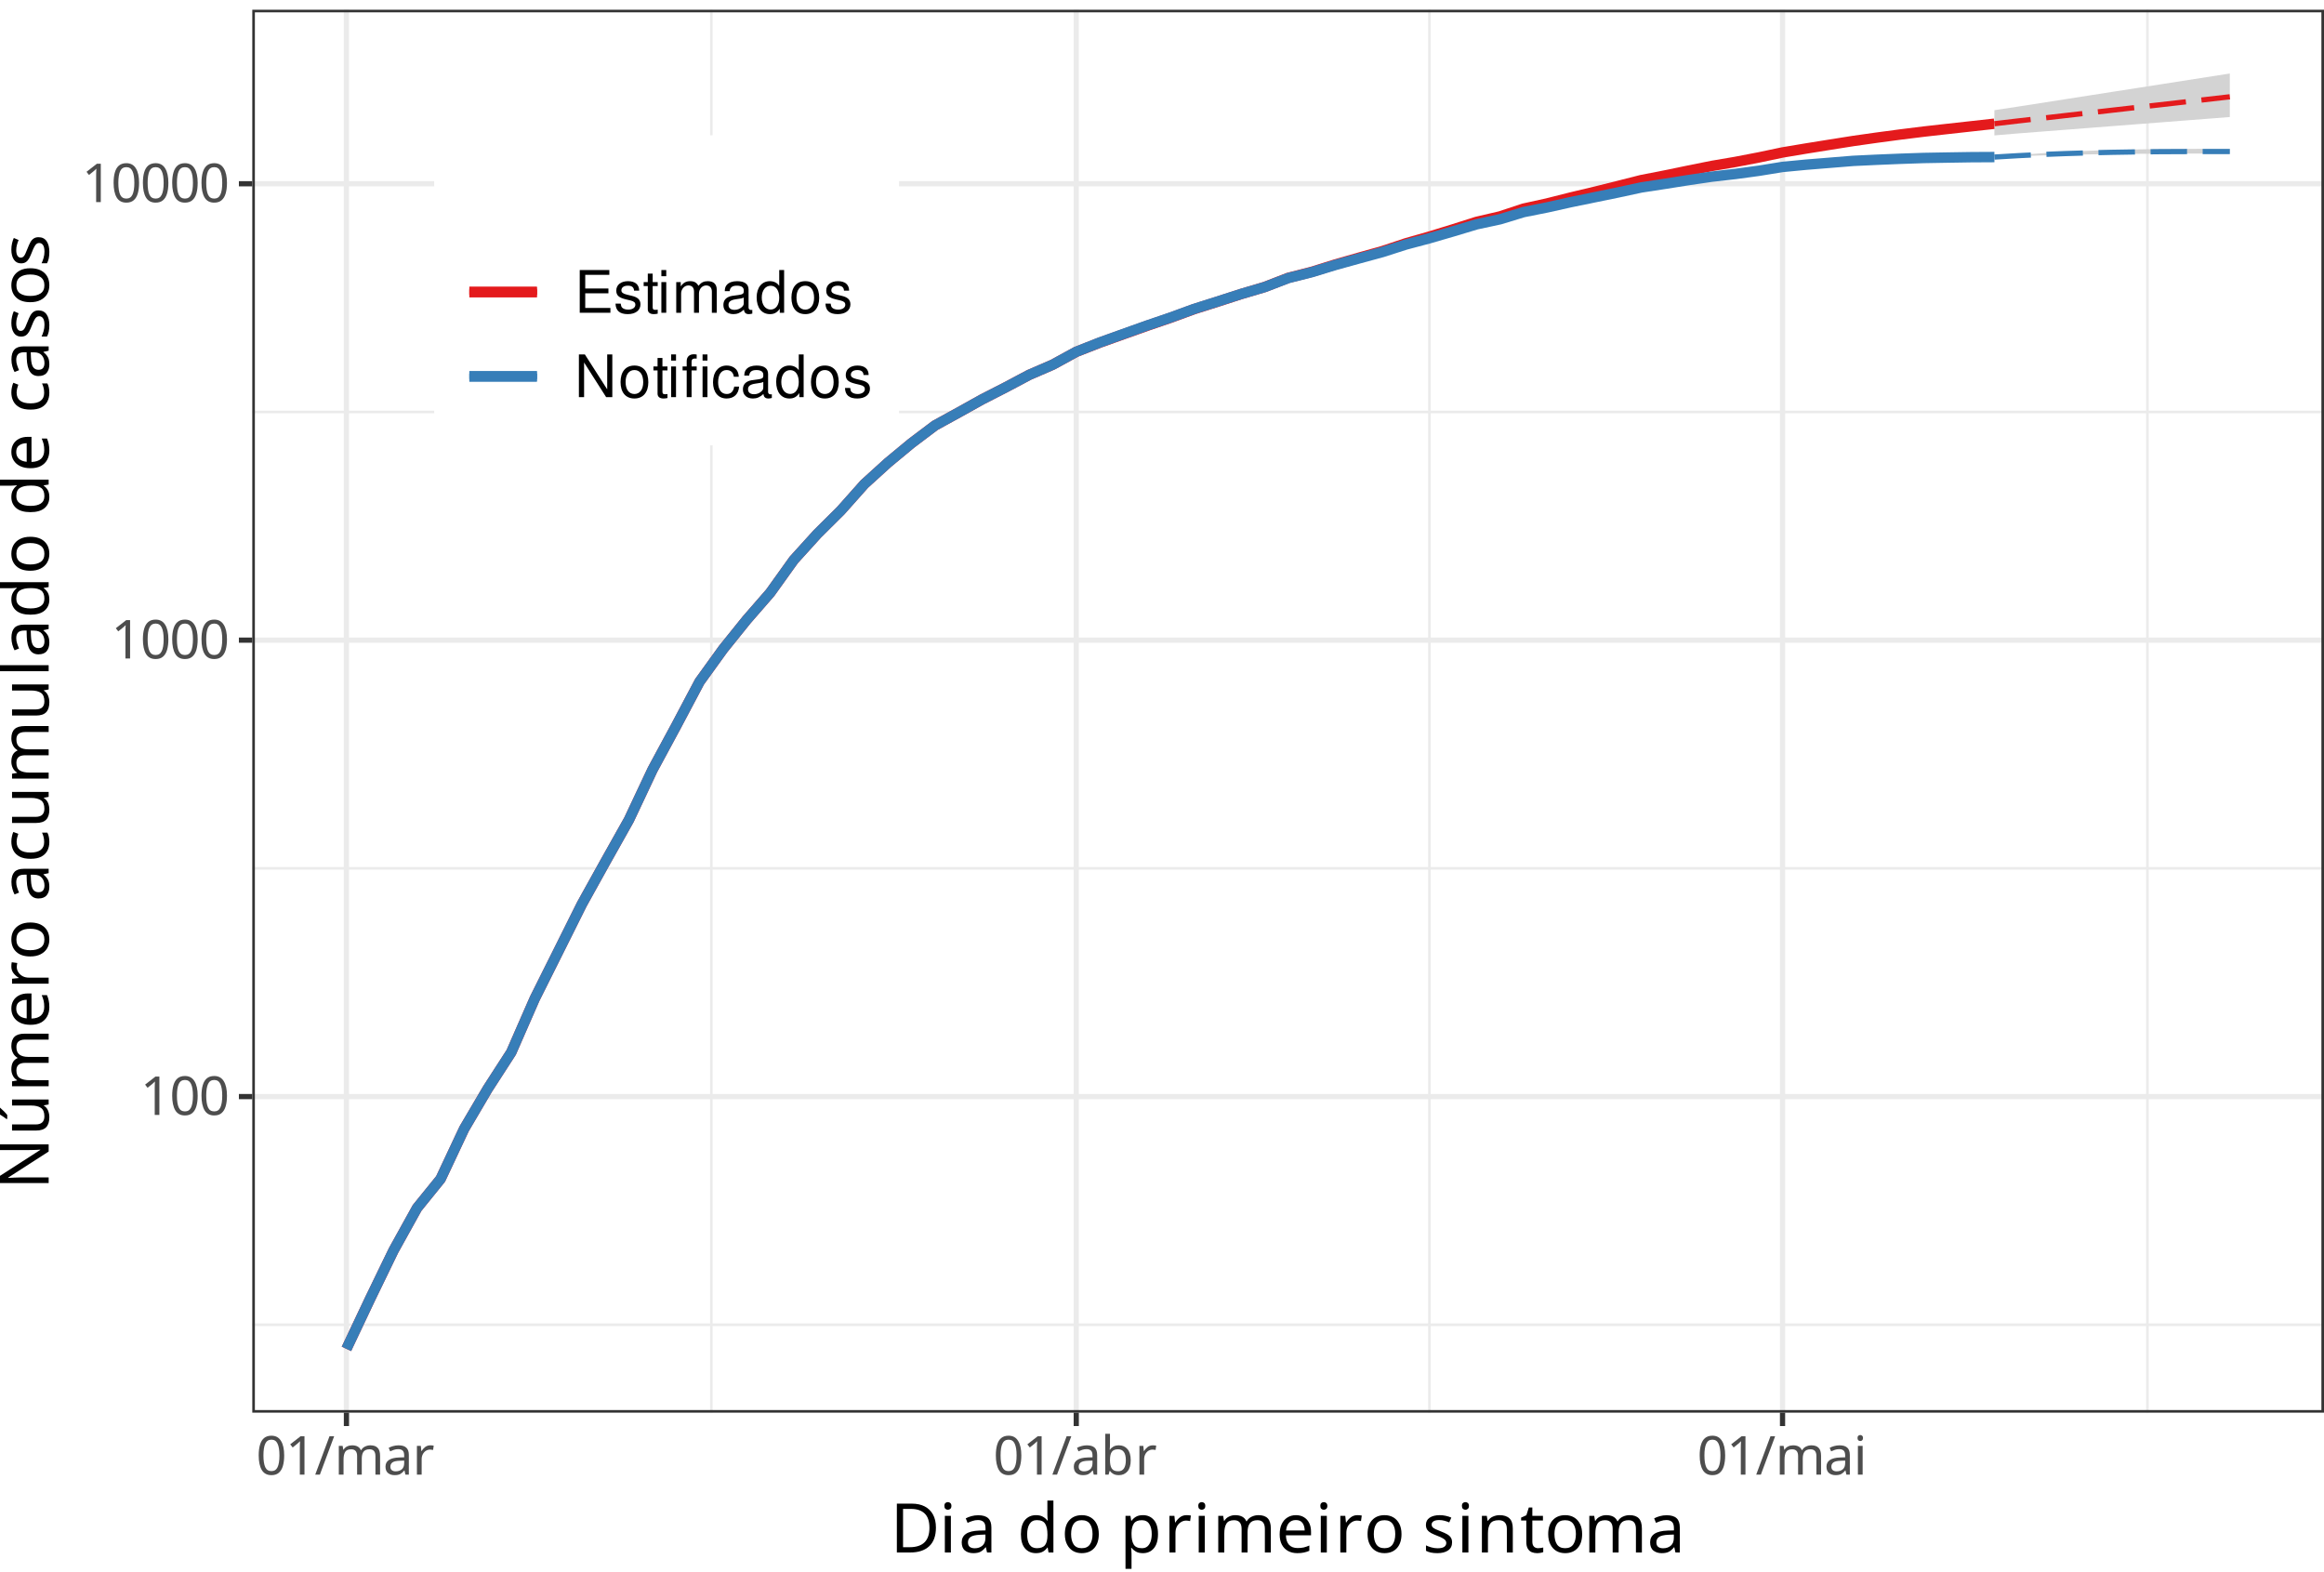 <?xml version="1.0" encoding="UTF-8"?>
<svg xmlns="http://www.w3.org/2000/svg" xmlns:xlink="http://www.w3.org/1999/xlink" width="476pt" height="322pt" viewBox="0 0 476 322" version="1.1">
<defs>
<g>
<symbol overflow="visible" id="glyph0-0">
<path style="stroke:none;" d="M 1.031 0 L 1.031 -7.859 L 5.562 -7.859 L 5.562 0 Z M 1.594 -0.562 L 5 -0.562 L 5 -7.297 L 1.594 -7.297 Z M 1.594 -0.562 "/>
</symbol>
<symbol overflow="visible" id="glyph0-1">
<path style="stroke:none;" d="M 3.906 0 L 2.953 0 L 2.953 -5.484 C 2.953 -5.805 2.957 -6.062 2.969 -6.25 C 2.977 -6.438 2.988 -6.633 3 -6.844 C 2.883 -6.727 2.781 -6.629 2.688 -6.547 C 2.594 -6.461 2.473 -6.359 2.328 -6.234 L 1.484 -5.562 L 0.984 -6.203 L 3.109 -7.859 L 3.906 -7.859 Z M 3.906 0 "/>
</symbol>
<symbol overflow="visible" id="glyph0-2">
<path style="stroke:none;" d="M 5.75 -3.938 C 5.75 -3.094 5.66 -2.367 5.484 -1.766 C 5.305 -1.16 5.023 -0.695 4.641 -0.375 C 4.266 -0.051 3.766 0.109 3.141 0.109 C 2.242 0.109 1.582 -0.242 1.156 -0.953 C 0.738 -1.672 0.531 -2.664 0.531 -3.938 C 0.531 -4.789 0.617 -5.516 0.797 -6.109 C 0.973 -6.711 1.25 -7.172 1.625 -7.484 C 2.008 -7.805 2.516 -7.969 3.141 -7.969 C 4.016 -7.969 4.664 -7.613 5.094 -6.906 C 5.531 -6.207 5.75 -5.219 5.75 -3.938 Z M 1.5 -3.938 C 1.5 -2.863 1.625 -2.055 1.875 -1.516 C 2.125 -0.984 2.547 -0.719 3.141 -0.719 C 3.723 -0.719 4.141 -0.984 4.391 -1.516 C 4.648 -2.047 4.781 -2.852 4.781 -3.938 C 4.781 -5.008 4.648 -5.812 4.391 -6.344 C 4.141 -6.883 3.723 -7.156 3.141 -7.156 C 2.547 -7.156 2.125 -6.883 1.875 -6.344 C 1.625 -5.812 1.5 -5.008 1.5 -3.938 Z M 1.5 -3.938 "/>
</symbol>
<symbol overflow="visible" id="glyph0-3">
<path style="stroke:none;" d="M 3.984 -7.859 L 1.062 0 L 0.109 0 L 3.031 -7.859 Z M 3.984 -7.859 "/>
</symbol>
<symbol overflow="visible" id="glyph0-4">
<path style="stroke:none;" d="M 7.406 -6 C 8.07 -6 8.566 -5.828 8.891 -5.484 C 9.223 -5.148 9.391 -4.602 9.391 -3.844 L 9.391 0 L 8.438 0 L 8.438 -3.797 C 8.438 -4.723 8.035 -5.188 7.234 -5.188 C 6.66 -5.188 6.25 -5.02 6 -4.688 C 5.758 -4.363 5.641 -3.883 5.641 -3.25 L 5.641 0 L 4.688 0 L 4.688 -3.797 C 4.688 -4.723 4.281 -5.188 3.469 -5.188 C 2.875 -5.188 2.461 -5.004 2.234 -4.641 C 2.016 -4.273 1.906 -3.75 1.906 -3.062 L 1.906 0 L 0.938 0 L 0.938 -5.891 L 1.719 -5.891 L 1.859 -5.094 L 1.906 -5.094 C 2.094 -5.406 2.344 -5.633 2.656 -5.781 C 2.969 -5.926 3.301 -6 3.656 -6 C 4.57 -6 5.172 -5.672 5.453 -5.016 L 5.516 -5.016 C 5.711 -5.348 5.977 -5.594 6.312 -5.75 C 6.656 -5.914 7.02 -6 7.406 -6 Z M 7.406 -6 "/>
</symbol>
<symbol overflow="visible" id="glyph0-5">
<path style="stroke:none;" d="M 3.172 -6 C 3.891 -6 4.422 -5.836 4.766 -5.516 C 5.109 -5.203 5.281 -4.703 5.281 -4.016 L 5.281 0 L 4.578 0 L 4.391 -0.844 L 4.344 -0.844 C 4.082 -0.52 3.812 -0.281 3.531 -0.125 C 3.25 0.031 2.859 0.109 2.359 0.109 C 1.828 0.109 1.383 -0.031 1.031 -0.312 C 0.676 -0.594 0.5 -1.035 0.5 -1.641 C 0.5 -2.223 0.727 -2.672 1.188 -2.984 C 1.656 -3.305 2.367 -3.484 3.328 -3.516 L 4.328 -3.547 L 4.328 -3.906 C 4.328 -4.395 4.223 -4.734 4.016 -4.922 C 3.805 -5.117 3.504 -5.219 3.109 -5.219 C 2.805 -5.219 2.516 -5.172 2.234 -5.078 C 1.953 -4.984 1.691 -4.879 1.453 -4.766 L 1.156 -5.484 C 1.414 -5.629 1.719 -5.75 2.062 -5.844 C 2.414 -5.945 2.785 -6 3.172 -6 Z M 4.328 -2.875 L 3.453 -2.844 C 2.723 -2.82 2.211 -2.707 1.922 -2.5 C 1.641 -2.289 1.5 -2 1.5 -1.625 C 1.5 -1.301 1.598 -1.062 1.797 -0.906 C 2.004 -0.75 2.266 -0.672 2.578 -0.672 C 3.078 -0.672 3.492 -0.805 3.828 -1.078 C 4.16 -1.359 4.328 -1.785 4.328 -2.359 Z M 4.328 -2.875 "/>
</symbol>
<symbol overflow="visible" id="glyph0-6">
<path style="stroke:none;" d="M 3.688 -6 C 3.789 -6 3.906 -5.992 4.031 -5.984 C 4.164 -5.973 4.281 -5.957 4.375 -5.938 L 4.25 -5.047 C 4.156 -5.066 4.051 -5.082 3.938 -5.094 C 3.82 -5.113 3.719 -5.125 3.625 -5.125 C 3.32 -5.125 3.035 -5.039 2.766 -4.875 C 2.504 -4.707 2.297 -4.473 2.141 -4.172 C 1.984 -3.879 1.906 -3.535 1.906 -3.141 L 1.906 0 L 0.938 0 L 0.938 -5.891 L 1.734 -5.891 L 1.844 -4.812 L 1.875 -4.812 C 2.07 -5.133 2.316 -5.41 2.609 -5.641 C 2.91 -5.879 3.27 -6 3.688 -6 Z M 3.688 -6 "/>
</symbol>
<symbol overflow="visible" id="glyph0-7">
<path style="stroke:none;" d="M 1.906 -8.359 L 1.906 -6.328 C 1.906 -6.078 1.898 -5.844 1.891 -5.625 C 1.879 -5.406 1.863 -5.234 1.844 -5.109 L 1.906 -5.109 C 2.07 -5.359 2.301 -5.566 2.594 -5.734 C 2.883 -5.91 3.266 -6 3.734 -6 C 4.461 -6 5.047 -5.742 5.484 -5.234 C 5.93 -4.723 6.156 -3.961 6.156 -2.953 C 6.156 -1.941 5.93 -1.176 5.484 -0.656 C 5.035 -0.145 4.453 0.109 3.734 0.109 C 3.266 0.109 2.883 0.023 2.594 -0.141 C 2.301 -0.305 2.07 -0.508 1.906 -0.75 L 1.828 -0.75 L 1.625 0 L 0.938 0 L 0.938 -8.359 Z M 3.562 -5.188 C 2.938 -5.188 2.504 -5.004 2.266 -4.641 C 2.023 -4.285 1.906 -3.734 1.906 -2.984 L 1.906 -2.938 C 1.906 -2.207 2.023 -1.648 2.266 -1.266 C 2.504 -0.879 2.945 -0.688 3.594 -0.688 C 4.113 -0.688 4.504 -0.879 4.766 -1.266 C 5.023 -1.66 5.156 -2.223 5.156 -2.953 C 5.156 -4.441 4.625 -5.188 3.562 -5.188 Z M 3.562 -5.188 "/>
</symbol>
<symbol overflow="visible" id="glyph0-8">
<path style="stroke:none;" d="M 1.438 -8.109 C 1.582 -8.109 1.707 -8.055 1.812 -7.953 C 1.926 -7.859 1.984 -7.703 1.984 -7.484 C 1.984 -7.285 1.926 -7.133 1.812 -7.031 C 1.707 -6.926 1.582 -6.875 1.438 -6.875 C 1.27 -6.875 1.129 -6.926 1.016 -7.031 C 0.91 -7.133 0.859 -7.285 0.859 -7.484 C 0.859 -7.703 0.91 -7.859 1.016 -7.953 C 1.129 -8.055 1.27 -8.109 1.438 -8.109 Z M 1.906 -5.891 L 1.906 0 L 0.938 0 L 0.938 -5.891 Z M 1.906 -5.891 "/>
</symbol>
<symbol overflow="visible" id="glyph1-0">
<path style="stroke:none;" d="M 1.312 0 L 1.312 -10 L 7.062 -10 L 7.062 0 Z M 2.031 -0.719 L 6.359 -0.719 L 6.359 -9.281 L 2.031 -9.281 Z M 2.031 -0.719 "/>
</symbol>
<symbol overflow="visible" id="glyph1-1">
<path style="stroke:none;" d="M 9.359 -5.094 C 9.359 -3.406 8.898 -2.133 7.984 -1.281 C 7.066 -0.426 5.785 0 4.141 0 L 1.359 0 L 1.359 -10 L 4.438 -10 C 5.445 -10 6.316 -9.812 7.047 -9.438 C 7.785 -9.062 8.352 -8.508 8.75 -7.781 C 9.156 -7.062 9.359 -6.164 9.359 -5.094 Z M 8.031 -5.047 C 8.031 -6.391 7.703 -7.367 7.047 -7.984 C 6.391 -8.609 5.457 -8.922 4.25 -8.922 L 2.625 -8.922 L 2.625 -1.078 L 3.969 -1.078 C 6.676 -1.078 8.031 -2.398 8.031 -5.047 Z M 8.031 -5.047 "/>
</symbol>
<symbol overflow="visible" id="glyph1-2">
<path style="stroke:none;" d="M 1.812 -10.312 C 2 -10.312 2.164 -10.25 2.312 -10.125 C 2.457 -10 2.531 -9.801 2.531 -9.531 C 2.531 -9.27 2.457 -9.07 2.312 -8.938 C 2.164 -8.812 2 -8.75 1.812 -8.75 C 1.613 -8.75 1.441 -8.812 1.297 -8.938 C 1.16 -9.07 1.094 -9.27 1.094 -9.531 C 1.094 -9.801 1.16 -10 1.297 -10.125 C 1.441 -10.25 1.613 -10.312 1.812 -10.312 Z M 2.422 -7.5 L 2.422 0 L 1.188 0 L 1.188 -7.5 Z M 2.422 -7.5 "/>
</symbol>
<symbol overflow="visible" id="glyph1-3">
<path style="stroke:none;" d="M 4.031 -7.625 C 4.945 -7.625 5.625 -7.422 6.062 -7.016 C 6.5 -6.617 6.719 -5.984 6.719 -5.109 L 6.719 0 L 5.828 0 L 5.594 -1.062 L 5.531 -1.062 C 5.207 -0.656 4.863 -0.352 4.5 -0.156 C 4.145 0.039 3.648 0.141 3.016 0.141 C 2.328 0.141 1.758 -0.035 1.312 -0.391 C 0.863 -0.754 0.641 -1.32 0.641 -2.094 C 0.641 -2.832 0.93 -3.406 1.516 -3.812 C 2.109 -4.219 3.016 -4.441 4.234 -4.484 L 5.516 -4.516 L 5.516 -4.969 C 5.516 -5.594 5.379 -6.023 5.109 -6.266 C 4.836 -6.516 4.457 -6.641 3.969 -6.641 C 3.57 -6.641 3.195 -6.578 2.844 -6.453 C 2.488 -6.336 2.156 -6.207 1.844 -6.062 L 1.469 -6.984 C 1.789 -7.16 2.176 -7.312 2.625 -7.438 C 3.07 -7.562 3.539 -7.625 4.031 -7.625 Z M 5.5 -3.672 L 4.391 -3.625 C 3.461 -3.582 2.816 -3.43 2.453 -3.172 C 2.098 -2.91 1.922 -2.547 1.922 -2.078 C 1.922 -1.648 2.047 -1.336 2.297 -1.141 C 2.555 -0.953 2.891 -0.859 3.297 -0.859 C 3.922 -0.859 4.441 -1.031 4.859 -1.375 C 5.285 -1.727 5.5 -2.27 5.5 -3 Z M 5.5 -3.672 "/>
</symbol>
<symbol overflow="visible" id="glyph1-4">
<path style="stroke:none;" d=""/>
</symbol>
<symbol overflow="visible" id="glyph1-5">
<path style="stroke:none;" d="M 3.844 0.141 C 2.914 0.141 2.172 -0.18 1.609 -0.828 C 1.047 -1.484 0.766 -2.453 0.766 -3.734 C 0.766 -5.023 1.047 -6 1.609 -6.656 C 2.18 -7.312 2.93 -7.641 3.859 -7.641 C 4.441 -7.641 4.914 -7.531 5.281 -7.312 C 5.656 -7.102 5.957 -6.844 6.188 -6.531 L 6.266 -6.531 C 6.266 -6.656 6.25 -6.836 6.219 -7.078 C 6.195 -7.316 6.188 -7.504 6.188 -7.641 L 6.188 -10.641 L 7.422 -10.641 L 7.422 0 L 6.422 0 L 6.25 -1.016 L 6.188 -1.016 C 5.969 -0.691 5.672 -0.414 5.297 -0.188 C 4.922 0.031 4.438 0.141 3.844 0.141 Z M 4.047 -0.875 C 4.836 -0.875 5.395 -1.094 5.719 -1.531 C 6.039 -1.969 6.203 -2.625 6.203 -3.5 L 6.203 -3.719 C 6.203 -4.656 6.047 -5.375 5.734 -5.875 C 5.43 -6.375 4.863 -6.625 4.031 -6.625 C 3.363 -6.625 2.863 -6.359 2.531 -5.828 C 2.207 -5.305 2.047 -4.598 2.047 -3.703 C 2.047 -2.805 2.207 -2.109 2.531 -1.609 C 2.863 -1.117 3.367 -0.875 4.047 -0.875 Z M 4.047 -0.875 "/>
</symbol>
<symbol overflow="visible" id="glyph1-6">
<path style="stroke:none;" d="M 7.719 -3.766 C 7.719 -2.523 7.398 -1.562 6.766 -0.875 C 6.141 -0.195 5.289 0.141 4.219 0.141 C 3.551 0.141 2.957 -0.008 2.438 -0.312 C 1.926 -0.613 1.52 -1.055 1.219 -1.641 C 0.914 -2.223 0.766 -2.93 0.766 -3.766 C 0.766 -5.004 1.078 -5.957 1.703 -6.625 C 2.328 -7.301 3.176 -7.641 4.25 -7.641 C 4.938 -7.641 5.535 -7.488 6.047 -7.188 C 6.566 -6.883 6.973 -6.445 7.266 -5.875 C 7.566 -5.301 7.719 -4.598 7.719 -3.766 Z M 2.047 -3.766 C 2.047 -2.879 2.219 -2.176 2.562 -1.656 C 2.914 -1.133 3.473 -0.875 4.234 -0.875 C 4.992 -0.875 5.551 -1.133 5.906 -1.656 C 6.258 -2.176 6.438 -2.879 6.438 -3.766 C 6.438 -4.648 6.258 -5.344 5.906 -5.844 C 5.551 -6.352 4.992 -6.609 4.234 -6.609 C 3.461 -6.609 2.906 -6.352 2.562 -5.844 C 2.219 -5.344 2.047 -4.648 2.047 -3.766 Z M 2.047 -3.766 "/>
</symbol>
<symbol overflow="visible" id="glyph1-7">
<path style="stroke:none;" d="M 4.766 -7.641 C 5.68 -7.641 6.422 -7.316 6.984 -6.672 C 7.555 -6.035 7.844 -5.066 7.844 -3.766 C 7.844 -2.484 7.555 -1.508 6.984 -0.844 C 6.422 -0.188 5.676 0.141 4.75 0.141 C 4.164 0.141 3.688 0.031 3.312 -0.188 C 2.938 -0.406 2.641 -0.66 2.422 -0.953 L 2.344 -0.953 C 2.352 -0.797 2.367 -0.594 2.391 -0.344 C 2.41 -0.102 2.422 0.102 2.422 0.281 L 2.422 3.359 L 1.188 3.359 L 1.188 -7.5 L 2.203 -7.5 L 2.359 -6.484 L 2.422 -6.484 C 2.648 -6.805 2.941 -7.078 3.297 -7.297 C 3.66 -7.523 4.148 -7.641 4.766 -7.641 Z M 4.531 -6.609 C 3.77 -6.609 3.234 -6.391 2.922 -5.953 C 2.609 -5.523 2.441 -4.875 2.422 -4 L 2.422 -3.766 C 2.422 -2.836 2.57 -2.125 2.875 -1.625 C 3.176 -1.125 3.738 -0.875 4.562 -0.875 C 5.02 -0.875 5.395 -1 5.688 -1.25 C 5.977 -1.508 6.195 -1.852 6.344 -2.281 C 6.488 -2.719 6.562 -3.219 6.562 -3.781 C 6.562 -4.633 6.395 -5.316 6.062 -5.828 C 5.738 -6.348 5.227 -6.609 4.531 -6.609 Z M 4.531 -6.609 "/>
</symbol>
<symbol overflow="visible" id="glyph1-8">
<path style="stroke:none;" d="M 4.688 -7.641 C 4.832 -7.641 4.984 -7.633 5.141 -7.625 C 5.305 -7.613 5.453 -7.594 5.578 -7.562 L 5.422 -6.422 C 5.297 -6.453 5.16 -6.477 5.016 -6.5 C 4.867 -6.52 4.734 -6.531 4.609 -6.531 C 4.223 -6.531 3.863 -6.422 3.531 -6.203 C 3.195 -5.992 2.926 -5.703 2.719 -5.328 C 2.52 -4.953 2.422 -4.508 2.422 -4 L 2.422 0 L 1.188 0 L 1.188 -7.5 L 2.203 -7.5 L 2.344 -6.125 L 2.391 -6.125 C 2.641 -6.539 2.953 -6.895 3.328 -7.188 C 3.711 -7.488 4.164 -7.641 4.688 -7.641 Z M 4.688 -7.641 "/>
</symbol>
<symbol overflow="visible" id="glyph1-9">
<path style="stroke:none;" d="M 9.422 -7.641 C 10.273 -7.641 10.91 -7.422 11.328 -6.984 C 11.742 -6.555 11.953 -5.859 11.953 -4.891 L 11.953 0 L 10.734 0 L 10.734 -4.828 C 10.734 -6.016 10.227 -6.609 9.219 -6.609 C 8.488 -6.609 7.969 -6.395 7.656 -5.969 C 7.344 -5.551 7.188 -4.941 7.188 -4.141 L 7.188 0 L 5.969 0 L 5.969 -4.828 C 5.969 -6.016 5.453 -6.609 4.422 -6.609 C 3.672 -6.609 3.148 -6.375 2.859 -5.906 C 2.566 -5.438 2.422 -4.766 2.422 -3.891 L 2.422 0 L 1.188 0 L 1.188 -7.5 L 2.188 -7.5 L 2.359 -6.484 L 2.438 -6.484 C 2.664 -6.867 2.977 -7.156 3.375 -7.344 C 3.77 -7.539 4.191 -7.641 4.641 -7.641 C 5.816 -7.641 6.582 -7.223 6.938 -6.391 L 7.016 -6.391 C 7.266 -6.816 7.602 -7.129 8.031 -7.328 C 8.469 -7.535 8.93 -7.641 9.422 -7.641 Z M 9.422 -7.641 "/>
</symbol>
<symbol overflow="visible" id="glyph1-10">
<path style="stroke:none;" d="M 4.094 -7.641 C 4.727 -7.641 5.273 -7.5 5.734 -7.219 C 6.203 -6.938 6.562 -6.539 6.812 -6.031 C 7.062 -5.531 7.188 -4.938 7.188 -4.25 L 7.188 -3.516 L 2.047 -3.516 C 2.066 -2.66 2.281 -2.008 2.688 -1.562 C 3.102 -1.125 3.688 -0.906 4.438 -0.906 C 4.914 -0.906 5.336 -0.945 5.703 -1.031 C 6.078 -1.125 6.457 -1.254 6.844 -1.422 L 6.844 -0.344 C 6.457 -0.176 6.078 -0.055 5.703 0.016 C 5.336 0.098 4.895 0.141 4.375 0.141 C 3.664 0.141 3.039 -0.004 2.5 -0.297 C 1.957 -0.586 1.531 -1.02 1.219 -1.594 C 0.914 -2.164 0.766 -2.867 0.766 -3.703 C 0.766 -4.516 0.898 -5.211 1.172 -5.797 C 1.453 -6.391 1.844 -6.844 2.344 -7.156 C 2.844 -7.477 3.426 -7.641 4.094 -7.641 Z M 4.078 -6.641 C 3.484 -6.641 3.016 -6.445 2.672 -6.062 C 2.336 -5.688 2.141 -5.164 2.078 -4.5 L 5.891 -4.5 C 5.879 -5.133 5.727 -5.648 5.438 -6.047 C 5.156 -6.441 4.703 -6.641 4.078 -6.641 Z M 4.078 -6.641 "/>
</symbol>
<symbol overflow="visible" id="glyph1-11">
<path style="stroke:none;" d="M 6.078 -2.078 C 6.078 -1.348 5.805 -0.797 5.266 -0.422 C 4.723 -0.047 3.992 0.141 3.078 0.141 C 2.555 0.141 2.102 0.098 1.719 0.016 C 1.344 -0.066 1.016 -0.188 0.734 -0.344 L 0.734 -1.453 C 1.023 -1.305 1.383 -1.172 1.812 -1.047 C 2.238 -0.922 2.672 -0.859 3.109 -0.859 C 3.734 -0.859 4.188 -0.957 4.469 -1.156 C 4.75 -1.352 4.891 -1.617 4.891 -1.953 C 4.891 -2.141 4.836 -2.305 4.734 -2.453 C 4.629 -2.609 4.441 -2.758 4.172 -2.906 C 3.91 -3.062 3.531 -3.234 3.031 -3.422 C 2.551 -3.609 2.141 -3.789 1.797 -3.969 C 1.453 -4.156 1.188 -4.379 1 -4.641 C 0.812 -4.91 0.719 -5.25 0.719 -5.656 C 0.719 -6.289 0.973 -6.781 1.484 -7.125 C 2.004 -7.469 2.688 -7.641 3.531 -7.641 C 3.988 -7.641 4.414 -7.594 4.812 -7.5 C 5.207 -7.414 5.578 -7.297 5.922 -7.141 L 5.5 -6.156 C 5.188 -6.289 4.852 -6.406 4.5 -6.5 C 4.156 -6.594 3.801 -6.641 3.438 -6.641 C 2.938 -6.641 2.551 -6.555 2.281 -6.391 C 2.02 -6.223 1.891 -6 1.891 -5.719 C 1.891 -5.52 1.945 -5.348 2.062 -5.203 C 2.188 -5.055 2.391 -4.914 2.672 -4.781 C 2.961 -4.645 3.348 -4.484 3.828 -4.297 C 4.297 -4.117 4.695 -3.938 5.031 -3.75 C 5.375 -3.562 5.633 -3.332 5.812 -3.062 C 5.988 -2.801 6.078 -2.473 6.078 -2.078 Z M 6.078 -2.078 "/>
</symbol>
<symbol overflow="visible" id="glyph1-12">
<path style="stroke:none;" d="M 4.797 -7.641 C 5.691 -7.641 6.367 -7.422 6.828 -6.984 C 7.285 -6.555 7.516 -5.859 7.516 -4.891 L 7.516 0 L 6.297 0 L 6.297 -4.797 C 6.297 -6.004 5.738 -6.609 4.625 -6.609 C 3.789 -6.609 3.211 -6.375 2.891 -5.906 C 2.578 -5.438 2.422 -4.766 2.422 -3.891 L 2.422 0 L 1.188 0 L 1.188 -7.5 L 2.188 -7.5 L 2.359 -6.484 L 2.438 -6.484 C 2.676 -6.867 3.008 -7.156 3.438 -7.344 C 3.875 -7.539 4.328 -7.641 4.797 -7.641 Z M 4.797 -7.641 "/>
</symbol>
<symbol overflow="visible" id="glyph1-13">
<path style="stroke:none;" d="M 3.703 -0.875 C 3.879 -0.875 4.066 -0.891 4.266 -0.922 C 4.461 -0.953 4.625 -0.984 4.75 -1.016 L 4.75 -0.078 C 4.613 -0.016 4.426 0.035 4.188 0.078 C 3.945 0.117 3.711 0.141 3.484 0.141 C 3.086 0.141 2.723 0.07 2.391 -0.062 C 2.066 -0.195 1.801 -0.43 1.594 -0.766 C 1.383 -1.109 1.281 -1.582 1.281 -2.188 L 1.281 -6.547 L 0.219 -6.547 L 0.219 -7.141 L 1.297 -7.625 L 1.797 -9.219 L 2.516 -9.219 L 2.516 -7.5 L 4.688 -7.5 L 4.688 -6.547 L 2.516 -6.547 L 2.516 -2.219 C 2.516 -1.758 2.625 -1.422 2.844 -1.203 C 3.062 -0.984 3.348 -0.875 3.703 -0.875 Z M 3.703 -0.875 "/>
</symbol>
<symbol overflow="visible" id="glyph2-0">
<path style="stroke:none;" d="M 0 -1.312 L -10 -1.312 L -10 -7.062 L 0 -7.062 Z M -0.719 -2.031 L -0.719 -6.359 L -9.281 -6.359 L -9.281 -2.031 Z M -0.719 -2.031 "/>
</symbol>
<symbol overflow="visible" id="glyph2-1">
<path style="stroke:none;" d="M 0 -9.281 L 0 -7.812 L -8.297 -2.469 L -8.297 -2.406 C -7.973 -2.426 -7.566 -2.445 -7.078 -2.469 C -6.598 -2.5 -6.102 -2.516 -5.594 -2.516 L 0 -2.516 L 0 -1.359 L -10 -1.359 L -10 -2.812 L -1.719 -8.141 L -1.719 -8.203 C -1.875 -8.191 -2.098 -8.176 -2.391 -8.156 C -2.691 -8.145 -3.02 -8.133 -3.375 -8.125 C -3.727 -8.113 -4.055 -8.109 -4.359 -8.109 L -10 -8.109 L -10 -9.281 Z M 0 -9.281 "/>
</symbol>
<symbol overflow="visible" id="glyph2-2">
<path style="stroke:none;" d="M -7.5 -7.469 L 0 -7.469 L 0 -6.453 L -1 -6.266 L -1 -6.219 C -0.602 -5.977 -0.312 -5.641 -0.125 -5.203 C 0.051 -4.773 0.141 -4.32 0.141 -3.844 C 0.141 -2.938 -0.07 -2.254 -0.5 -1.797 C -0.938 -1.336 -1.633 -1.109 -2.594 -1.109 L -7.5 -1.109 L -7.5 -2.359 L -2.672 -2.359 C -1.473 -2.359 -0.875 -2.91 -0.875 -4.016 C -0.875 -4.848 -1.109 -5.426 -1.578 -5.75 C -2.047 -6.07 -2.719 -6.234 -3.594 -6.234 L -7.5 -6.234 Z M -10.719 -6.297 L -10.578 -6.297 C -10.41 -6.18 -10.191 -6.004 -9.922 -5.766 C -9.66 -5.535 -9.395 -5.285 -9.125 -5.016 C -8.863 -4.754 -8.648 -4.516 -8.484 -4.297 L -8.484 -3.484 L -8.656 -3.484 C -8.832 -3.617 -9.039 -3.77 -9.281 -3.938 C -9.52 -4.102 -9.77 -4.266 -10.031 -4.422 C -10.289 -4.578 -10.52 -4.707 -10.719 -4.812 Z M -10.719 -6.297 "/>
</symbol>
<symbol overflow="visible" id="glyph2-3">
<path style="stroke:none;" d="M -7.641 -9.422 C -7.641 -10.273 -7.422 -10.91 -6.984 -11.328 C -6.555 -11.742 -5.859 -11.953 -4.891 -11.953 L 0 -11.953 L 0 -10.734 L -4.828 -10.734 C -6.016 -10.734 -6.609 -10.227 -6.609 -9.219 C -6.609 -8.488 -6.395 -7.969 -5.969 -7.656 C -5.551 -7.344 -4.941 -7.188 -4.141 -7.188 L 0 -7.188 L 0 -5.969 L -4.828 -5.969 C -6.016 -5.969 -6.609 -5.453 -6.609 -4.422 C -6.609 -3.672 -6.375 -3.148 -5.906 -2.859 C -5.438 -2.566 -4.766 -2.422 -3.891 -2.422 L 0 -2.422 L 0 -1.188 L -7.5 -1.188 L -7.5 -2.188 L -6.484 -2.359 L -6.484 -2.438 C -6.867 -2.664 -7.156 -2.977 -7.344 -3.375 C -7.539 -3.77 -7.641 -4.191 -7.641 -4.641 C -7.641 -5.816 -7.223 -6.582 -6.391 -6.938 L -6.391 -7.016 C -6.816 -7.266 -7.129 -7.602 -7.328 -8.031 C -7.535 -8.469 -7.641 -8.93 -7.641 -9.422 Z M -7.641 -9.422 "/>
</symbol>
<symbol overflow="visible" id="glyph2-4">
<path style="stroke:none;" d="M -7.641 -4.094 C -7.641 -4.727 -7.5 -5.273 -7.219 -5.734 C -6.938 -6.203 -6.539 -6.562 -6.031 -6.812 C -5.531 -7.062 -4.938 -7.188 -4.25 -7.188 L -3.516 -7.188 L -3.516 -2.047 C -2.66 -2.066 -2.008 -2.281 -1.562 -2.688 C -1.125 -3.102 -0.906 -3.688 -0.906 -4.438 C -0.906 -4.914 -0.945 -5.336 -1.031 -5.703 C -1.125 -6.078 -1.254 -6.457 -1.422 -6.844 L -0.344 -6.844 C -0.176 -6.457 -0.055 -6.078 0.016 -5.703 C 0.098 -5.336 0.141 -4.895 0.141 -4.375 C 0.141 -3.664 -0.004 -3.039 -0.297 -2.5 C -0.586 -1.957 -1.02 -1.531 -1.594 -1.219 C -2.164 -0.914 -2.867 -0.766 -3.703 -0.766 C -4.516 -0.766 -5.211 -0.898 -5.797 -1.172 C -6.391 -1.453 -6.844 -1.844 -7.156 -2.344 C -7.477 -2.844 -7.641 -3.426 -7.641 -4.094 Z M -6.641 -4.078 C -6.641 -3.484 -6.445 -3.016 -6.062 -2.672 C -5.688 -2.336 -5.164 -2.141 -4.5 -2.078 L -4.5 -5.891 C -5.133 -5.879 -5.648 -5.727 -6.047 -5.438 C -6.441 -5.156 -6.641 -4.703 -6.641 -4.078 Z M -6.641 -4.078 "/>
</symbol>
<symbol overflow="visible" id="glyph2-5">
<path style="stroke:none;" d="M -7.641 -4.688 C -7.641 -4.832 -7.633 -4.984 -7.625 -5.141 C -7.613 -5.305 -7.594 -5.453 -7.562 -5.578 L -6.422 -5.422 C -6.453 -5.297 -6.477 -5.16 -6.5 -5.016 C -6.52 -4.867 -6.531 -4.734 -6.531 -4.609 C -6.531 -4.223 -6.422 -3.863 -6.203 -3.531 C -5.992 -3.195 -5.703 -2.926 -5.328 -2.719 C -4.953 -2.52 -4.508 -2.422 -4 -2.422 L 0 -2.422 L 0 -1.188 L -7.5 -1.188 L -7.5 -2.203 L -6.125 -2.344 L -6.125 -2.391 C -6.539 -2.641 -6.895 -2.953 -7.188 -3.328 C -7.488 -3.711 -7.641 -4.164 -7.641 -4.688 Z M -7.641 -4.688 "/>
</symbol>
<symbol overflow="visible" id="glyph2-6">
<path style="stroke:none;" d="M -3.766 -7.719 C -2.523 -7.719 -1.562 -7.398 -0.875 -6.766 C -0.195 -6.141 0.141 -5.289 0.141 -4.219 C 0.141 -3.551 -0.008 -2.957 -0.312 -2.438 C -0.613 -1.926 -1.055 -1.52 -1.641 -1.219 C -2.223 -0.914 -2.93 -0.766 -3.766 -0.766 C -5.004 -0.766 -5.957 -1.078 -6.625 -1.703 C -7.301 -2.328 -7.641 -3.176 -7.641 -4.25 C -7.641 -4.938 -7.488 -5.535 -7.188 -6.047 C -6.883 -6.566 -6.445 -6.973 -5.875 -7.266 C -5.301 -7.566 -4.598 -7.719 -3.766 -7.719 Z M -3.766 -2.047 C -2.879 -2.047 -2.176 -2.219 -1.656 -2.562 C -1.133 -2.914 -0.875 -3.473 -0.875 -4.234 C -0.875 -4.992 -1.133 -5.551 -1.656 -5.906 C -2.176 -6.258 -2.879 -6.438 -3.766 -6.438 C -4.648 -6.438 -5.344 -6.258 -5.844 -5.906 C -6.352 -5.551 -6.609 -4.992 -6.609 -4.234 C -6.609 -3.461 -6.352 -2.906 -5.844 -2.562 C -5.344 -2.219 -4.648 -2.047 -3.766 -2.047 Z M -3.766 -2.047 "/>
</symbol>
<symbol overflow="visible" id="glyph2-7">
<path style="stroke:none;" d=""/>
</symbol>
<symbol overflow="visible" id="glyph2-8">
<path style="stroke:none;" d="M -7.625 -4.031 C -7.625 -4.945 -7.422 -5.625 -7.016 -6.062 C -6.617 -6.5 -5.984 -6.719 -5.109 -6.719 L 0 -6.719 L 0 -5.828 L -1.062 -5.594 L -1.062 -5.531 C -0.656 -5.207 -0.352 -4.863 -0.156 -4.5 C 0.039 -4.145 0.141 -3.648 0.141 -3.016 C 0.141 -2.328 -0.035 -1.758 -0.391 -1.312 C -0.754 -0.863 -1.32 -0.641 -2.094 -0.641 C -2.832 -0.641 -3.406 -0.93 -3.812 -1.516 C -4.219 -2.109 -4.441 -3.016 -4.484 -4.234 L -4.516 -5.516 L -4.969 -5.516 C -5.594 -5.516 -6.023 -5.379 -6.266 -5.109 C -6.516 -4.836 -6.641 -4.457 -6.641 -3.969 C -6.641 -3.57 -6.578 -3.195 -6.453 -2.844 C -6.336 -2.488 -6.207 -2.156 -6.062 -1.844 L -6.984 -1.469 C -7.16 -1.789 -7.312 -2.176 -7.438 -2.625 C -7.562 -3.07 -7.625 -3.539 -7.625 -4.031 Z M -3.672 -5.5 L -3.625 -4.391 C -3.582 -3.461 -3.43 -2.816 -3.172 -2.453 C -2.91 -2.098 -2.547 -1.922 -2.078 -1.922 C -1.648 -1.922 -1.336 -2.047 -1.141 -2.297 C -0.953 -2.555 -0.859 -2.891 -0.859 -3.297 C -0.859 -3.922 -1.031 -4.441 -1.375 -4.859 C -1.727 -5.285 -2.27 -5.5 -3 -5.5 Z M -3.672 -5.5 "/>
</symbol>
<symbol overflow="visible" id="glyph2-9">
<path style="stroke:none;" d="M 0.141 -4.203 C 0.141 -3.535 0.004 -2.941 -0.266 -2.422 C -0.535 -1.91 -0.953 -1.504 -1.516 -1.203 C -2.086 -0.91 -2.816 -0.766 -3.703 -0.766 C -4.629 -0.766 -5.379 -0.914 -5.953 -1.219 C -6.535 -1.531 -6.961 -1.953 -7.234 -2.484 C -7.504 -3.016 -7.641 -3.613 -7.641 -4.281 C -7.641 -4.664 -7.598 -5.035 -7.516 -5.391 C -7.441 -5.742 -7.348 -6.035 -7.234 -6.266 L -6.219 -5.875 C -6.301 -5.656 -6.379 -5.395 -6.453 -5.094 C -6.523 -4.789 -6.562 -4.508 -6.562 -4.25 C -6.562 -2.781 -5.613 -2.047 -3.719 -2.047 C -2.812 -2.047 -2.117 -2.223 -1.641 -2.578 C -1.16 -2.941 -0.922 -3.477 -0.922 -4.188 C -0.922 -4.594 -0.961 -4.953 -1.047 -5.266 C -1.129 -5.578 -1.234 -5.863 -1.359 -6.125 L -0.266 -6.125 C -0.129 -5.875 -0.031 -5.598 0.031 -5.297 C 0.102 -4.992 0.141 -4.629 0.141 -4.203 Z M 0.141 -4.203 "/>
</symbol>
<symbol overflow="visible" id="glyph2-10">
<path style="stroke:none;" d="M -7.5 -7.469 L 0 -7.469 L 0 -6.453 L -1 -6.266 L -1 -6.219 C -0.602 -5.977 -0.312 -5.641 -0.125 -5.203 C 0.051 -4.773 0.141 -4.32 0.141 -3.844 C 0.141 -2.938 -0.07 -2.254 -0.5 -1.797 C -0.938 -1.336 -1.633 -1.109 -2.594 -1.109 L -7.5 -1.109 L -7.5 -2.359 L -2.672 -2.359 C -1.473 -2.359 -0.875 -2.91 -0.875 -4.016 C -0.875 -4.848 -1.109 -5.426 -1.578 -5.75 C -2.047 -6.07 -2.719 -6.234 -3.594 -6.234 L -7.5 -6.234 Z M -7.5 -7.469 "/>
</symbol>
<symbol overflow="visible" id="glyph2-11">
<path style="stroke:none;" d="M 0 -2.422 L 0 -1.188 L -10.641 -1.188 L -10.641 -2.422 Z M 0 -2.422 "/>
</symbol>
<symbol overflow="visible" id="glyph2-12">
<path style="stroke:none;" d="M 0.141 -3.844 C 0.141 -2.914 -0.18 -2.172 -0.828 -1.609 C -1.484 -1.047 -2.453 -0.766 -3.734 -0.766 C -5.023 -0.766 -6 -1.047 -6.656 -1.609 C -7.312 -2.18 -7.641 -2.93 -7.641 -3.859 C -7.641 -4.441 -7.531 -4.914 -7.312 -5.281 C -7.102 -5.656 -6.844 -5.957 -6.531 -6.188 L -6.531 -6.266 C -6.656 -6.266 -6.836 -6.25 -7.078 -6.219 C -7.316 -6.195 -7.504 -6.188 -7.641 -6.188 L -10.641 -6.188 L -10.641 -7.422 L 0 -7.422 L 0 -6.422 L -1.016 -6.25 L -1.016 -6.188 C -0.691 -5.969 -0.414 -5.672 -0.188 -5.297 C 0.031 -4.922 0.141 -4.438 0.141 -3.844 Z M -0.875 -4.047 C -0.875 -4.836 -1.094 -5.395 -1.531 -5.719 C -1.969 -6.039 -2.625 -6.203 -3.5 -6.203 L -3.719 -6.203 C -4.656 -6.203 -5.375 -6.047 -5.875 -5.734 C -6.375 -5.43 -6.625 -4.863 -6.625 -4.031 C -6.625 -3.363 -6.359 -2.863 -5.828 -2.531 C -5.305 -2.207 -4.598 -2.047 -3.703 -2.047 C -2.805 -2.047 -2.109 -2.207 -1.609 -2.531 C -1.117 -2.863 -0.875 -3.367 -0.875 -4.047 Z M -0.875 -4.047 "/>
</symbol>
<symbol overflow="visible" id="glyph2-13">
<path style="stroke:none;" d="M -2.078 -6.078 C -1.348 -6.078 -0.797 -5.805 -0.422 -5.266 C -0.047 -4.723 0.141 -3.992 0.141 -3.078 C 0.141 -2.555 0.098 -2.102 0.016 -1.719 C -0.066 -1.344 -0.188 -1.016 -0.344 -0.734 L -1.453 -0.734 C -1.305 -1.023 -1.172 -1.383 -1.047 -1.812 C -0.922 -2.238 -0.859 -2.672 -0.859 -3.109 C -0.859 -3.734 -0.957 -4.188 -1.156 -4.469 C -1.352 -4.75 -1.617 -4.891 -1.953 -4.891 C -2.141 -4.891 -2.305 -4.836 -2.453 -4.734 C -2.609 -4.629 -2.758 -4.441 -2.906 -4.172 C -3.062 -3.91 -3.234 -3.531 -3.422 -3.031 C -3.609 -2.551 -3.789 -2.141 -3.969 -1.797 C -4.156 -1.453 -4.379 -1.188 -4.641 -1 C -4.91 -0.812 -5.25 -0.719 -5.656 -0.719 C -6.289 -0.719 -6.781 -0.973 -7.125 -1.484 C -7.469 -2.004 -7.641 -2.688 -7.641 -3.531 C -7.641 -3.988 -7.594 -4.414 -7.5 -4.812 C -7.414 -5.207 -7.297 -5.578 -7.141 -5.922 L -6.156 -5.5 C -6.289 -5.188 -6.406 -4.852 -6.5 -4.5 C -6.594 -4.156 -6.641 -3.801 -6.641 -3.438 C -6.641 -2.938 -6.555 -2.551 -6.391 -2.281 C -6.223 -2.02 -6 -1.891 -5.719 -1.891 C -5.52 -1.891 -5.348 -1.945 -5.203 -2.062 C -5.055 -2.188 -4.914 -2.391 -4.781 -2.672 C -4.645 -2.961 -4.484 -3.348 -4.297 -3.828 C -4.117 -4.297 -3.938 -4.695 -3.75 -5.031 C -3.562 -5.375 -3.332 -5.633 -3.062 -5.812 C -2.801 -5.988 -2.473 -6.078 -2.078 -6.078 Z M -2.078 -6.078 "/>
</symbol>
<symbol overflow="visible" id="glyph3-0">
<path style="stroke:none;" d=""/>
</symbol>
<symbol overflow="visible" id="glyph3-1">
<path style="stroke:none;" d="M 2.203 -3.984 L 6.953 -3.984 L 6.953 -4.969 L 2.203 -4.969 L 2.203 -7.766 L 7.141 -7.766 L 7.141 -8.75 L 1.078 -8.75 L 1.078 0 L 7.359 0 L 7.359 -0.984 L 2.203 -0.984 Z M 2.203 -3.984 "/>
</symbol>
<symbol overflow="visible" id="glyph3-2">
<path style="stroke:none;" d="M 5.25 -4.531 C 5.25 -5.766 4.422 -6.469 2.969 -6.469 C 1.516 -6.469 0.562 -5.719 0.562 -4.547 C 0.562 -3.562 1.062 -3.094 2.562 -2.734 L 3.484 -2.516 C 4.188 -2.344 4.469 -2.094 4.469 -1.641 C 4.469 -1.047 3.875 -0.641 3 -0.641 C 2.453 -0.641 2 -0.797 1.75 -1.062 C 1.594 -1.25 1.531 -1.422 1.469 -1.875 L 0.406 -1.875 C 0.453 -0.422 1.266 0.281 2.922 0.281 C 4.5 0.281 5.516 -0.5 5.516 -1.719 C 5.516 -2.656 4.984 -3.172 3.734 -3.469 L 2.766 -3.703 C 1.953 -3.891 1.609 -4.156 1.609 -4.594 C 1.609 -5.188 2.125 -5.547 2.938 -5.547 C 3.75 -5.547 4.172 -5.203 4.203 -4.531 Z M 5.25 -4.531 "/>
</symbol>
<symbol overflow="visible" id="glyph3-3">
<path style="stroke:none;" d="M 3.047 -6.281 L 2.016 -6.281 L 2.016 -8.016 L 1.016 -8.016 L 1.016 -6.281 L 0.172 -6.281 L 0.172 -5.469 L 1.016 -5.469 L 1.016 -0.719 C 1.016 -0.078 1.453 0.281 2.234 0.281 C 2.5 0.281 2.719 0.25 3.047 0.188 L 3.047 -0.641 C 2.906 -0.609 2.766 -0.594 2.562 -0.594 C 2.141 -0.594 2.016 -0.719 2.016 -1.156 L 2.016 -5.469 L 3.047 -5.469 Z M 3.047 -6.281 "/>
</symbol>
<symbol overflow="visible" id="glyph3-4">
<path style="stroke:none;" d="M 1.797 -6.281 L 0.797 -6.281 L 0.797 0 L 1.797 0 Z M 1.797 -8.75 L 0.797 -8.75 L 0.797 -7.484 L 1.797 -7.484 Z M 1.797 -8.75 "/>
</symbol>
<symbol overflow="visible" id="glyph3-5">
<path style="stroke:none;" d="M 0.844 -6.281 L 0.844 0 L 1.844 0 L 1.844 -3.953 C 1.844 -4.859 2.516 -5.594 3.328 -5.594 C 4.062 -5.594 4.484 -5.141 4.484 -4.328 L 4.484 0 L 5.5 0 L 5.5 -3.953 C 5.5 -4.859 6.156 -5.594 6.969 -5.594 C 7.703 -5.594 8.141 -5.125 8.141 -4.328 L 8.141 0 L 9.141 0 L 9.141 -4.719 C 9.141 -5.844 8.5 -6.469 7.312 -6.469 C 6.484 -6.469 5.969 -6.219 5.391 -5.516 C 5.016 -6.188 4.516 -6.469 3.703 -6.469 C 2.859 -6.469 2.297 -6.156 1.766 -5.406 L 1.766 -6.281 Z M 0.844 -6.281 "/>
</symbol>
<symbol overflow="visible" id="glyph3-6">
<path style="stroke:none;" d="M 6.422 -0.594 C 6.312 -0.562 6.266 -0.562 6.203 -0.562 C 5.859 -0.562 5.656 -0.75 5.656 -1.062 L 5.656 -4.75 C 5.656 -5.875 4.844 -6.469 3.297 -6.469 C 2.375 -6.469 1.641 -6.203 1.219 -5.734 C 0.922 -5.406 0.797 -5.047 0.781 -4.422 L 1.781 -4.422 C 1.875 -5.203 2.328 -5.547 3.266 -5.547 C 4.172 -5.547 4.672 -5.203 4.672 -4.609 L 4.672 -4.344 C 4.656 -3.906 4.438 -3.75 3.625 -3.641 C 2.203 -3.469 1.984 -3.422 1.609 -3.266 C 0.875 -2.953 0.5 -2.406 0.5 -1.578 C 0.5 -0.438 1.297 0.281 2.562 0.281 C 3.359 0.281 4 0 4.703 -0.641 C 4.781 0 5.094 0.281 5.734 0.281 C 5.953 0.281 6.078 0.25 6.422 0.172 Z M 4.672 -1.984 C 4.672 -1.641 4.578 -1.438 4.266 -1.156 C 3.859 -0.797 3.375 -0.594 2.781 -0.594 C 2 -0.594 1.547 -0.969 1.547 -1.609 C 1.547 -2.266 1.984 -2.609 3.062 -2.766 C 4.125 -2.906 4.328 -2.953 4.672 -3.109 Z M 4.672 -1.984 "/>
</symbol>
<symbol overflow="visible" id="glyph3-7">
<path style="stroke:none;" d="M 5.938 -8.75 L 4.938 -8.75 L 4.938 -5.5 C 4.531 -6.125 3.859 -6.469 3.016 -6.469 C 1.375 -6.469 0.312 -5.156 0.312 -3.156 C 0.312 -1.031 1.344 0.281 3.047 0.281 C 3.906 0.281 4.516 -0.047 5.047 -0.828 L 5.047 0 L 5.938 0 Z M 3.188 -5.531 C 4.266 -5.531 4.938 -4.578 4.938 -3.078 C 4.938 -1.625 4.25 -0.656 3.188 -0.656 C 2.094 -0.656 1.359 -1.625 1.359 -3.094 C 1.359 -4.562 2.094 -5.531 3.188 -5.531 Z M 3.188 -5.531 "/>
</symbol>
<symbol overflow="visible" id="glyph3-8">
<path style="stroke:none;" d="M 3.266 -6.469 C 1.484 -6.469 0.438 -5.203 0.438 -3.094 C 0.438 -0.969 1.484 0.281 3.281 0.281 C 5.047 0.281 6.125 -0.984 6.125 -3.047 C 6.125 -5.234 5.094 -6.469 3.266 -6.469 Z M 3.281 -5.547 C 4.406 -5.547 5.078 -4.625 5.078 -3.062 C 5.078 -1.578 4.375 -0.641 3.281 -0.641 C 2.156 -0.641 1.469 -1.578 1.469 -3.094 C 1.469 -4.625 2.156 -5.547 3.281 -5.547 Z M 3.281 -5.547 "/>
</symbol>
<symbol overflow="visible" id="glyph3-9">
<path style="stroke:none;" d="M 7.75 -8.75 L 6.703 -8.75 L 6.703 -1.594 L 2.125 -8.75 L 0.906 -8.75 L 0.906 0 L 1.969 0 L 1.969 -7.094 L 6.484 0 L 7.75 0 Z M 7.75 -8.75 "/>
</symbol>
<symbol overflow="visible" id="glyph3-10">
<path style="stroke:none;" d="M 3.031 -6.281 L 1.984 -6.281 L 1.984 -7.266 C 1.984 -7.688 2.203 -7.906 2.672 -7.906 C 2.766 -7.906 2.797 -7.906 3.031 -7.891 L 3.031 -8.719 C 2.797 -8.766 2.656 -8.781 2.453 -8.781 C 1.531 -8.781 0.984 -8.25 0.984 -7.359 L 0.984 -6.281 L 0.141 -6.281 L 0.141 -5.469 L 0.984 -5.469 L 0.984 0 L 1.984 0 L 1.984 -5.469 L 3.031 -5.469 Z M 5.234 -6.281 L 4.234 -6.281 L 4.234 0 L 5.234 0 Z M 5.234 -8.75 L 4.234 -8.75 L 4.234 -7.484 L 5.234 -7.484 Z M 5.234 -8.75 "/>
</symbol>
<symbol overflow="visible" id="glyph3-11">
<path style="stroke:none;" d="M 5.656 -4.172 C 5.609 -4.781 5.469 -5.188 5.234 -5.531 C 4.797 -6.125 4.047 -6.469 3.172 -6.469 C 1.469 -6.469 0.375 -5.125 0.375 -3.031 C 0.375 -1.016 1.453 0.281 3.156 0.281 C 4.656 0.281 5.609 -0.625 5.719 -2.156 L 4.719 -2.156 C 4.547 -1.156 4.031 -0.641 3.188 -0.641 C 2.078 -0.641 1.422 -1.547 1.422 -3.031 C 1.422 -4.609 2.062 -5.547 3.156 -5.547 C 4 -5.547 4.531 -5.047 4.641 -4.172 Z M 5.656 -4.172 "/>
</symbol>
</g>
<clipPath id="clip1">
  <path d="M 51.672 1.992 L 476 1.992 L 476 289.328 L 51.672 289.328 Z M 51.672 1.992 "/>
</clipPath>
<clipPath id="clip2">
  <path d="M 51.672 271 L 476 271 L 476 272 L 51.672 272 Z M 51.672 271 "/>
</clipPath>
<clipPath id="clip3">
  <path d="M 51.672 177 L 476 177 L 476 179 L 51.672 179 Z M 51.672 177 "/>
</clipPath>
<clipPath id="clip4">
  <path d="M 51.672 84 L 476 84 L 476 85 L 51.672 85 Z M 51.672 84 "/>
</clipPath>
<clipPath id="clip5">
  <path d="M 145 1.992 L 146 1.992 L 146 289.328 L 145 289.328 Z M 145 1.992 "/>
</clipPath>
<clipPath id="clip6">
  <path d="M 292 1.992 L 294 1.992 L 294 289.328 L 292 289.328 Z M 292 1.992 "/>
</clipPath>
<clipPath id="clip7">
  <path d="M 439 1.992 L 441 1.992 L 441 289.328 L 439 289.328 Z M 439 1.992 "/>
</clipPath>
<clipPath id="clip8">
  <path d="M 51.672 224 L 476 224 L 476 226 L 51.672 226 Z M 51.672 224 "/>
</clipPath>
<clipPath id="clip9">
  <path d="M 51.672 130 L 476 130 L 476 132 L 51.672 132 Z M 51.672 130 "/>
</clipPath>
<clipPath id="clip10">
  <path d="M 51.672 37 L 476 37 L 476 39 L 51.672 39 Z M 51.672 37 "/>
</clipPath>
<clipPath id="clip11">
  <path d="M 70 1.992 L 72 1.992 L 72 289.328 L 70 289.328 Z M 70 1.992 "/>
</clipPath>
<clipPath id="clip12">
  <path d="M 219 1.992 L 221 1.992 L 221 289.328 L 219 289.328 Z M 219 1.992 "/>
</clipPath>
<clipPath id="clip13">
  <path d="M 364 1.992 L 366 1.992 L 366 289.328 L 364 289.328 Z M 364 1.992 "/>
</clipPath>
<clipPath id="clip14">
  <path d="M 51.672 1.992 L 476 1.992 L 476 289.328 L 51.672 289.328 Z M 51.672 1.992 "/>
</clipPath>
</defs>
<g id="surface2">
<rect x="0" y="0" width="476" height="322" style="fill:rgb(100%,100%,100%);fill-opacity:1;stroke:none;"/>
<rect x="0" y="0" width="476" height="322" style="fill:rgb(100%,100%,100%);fill-opacity:1;stroke:none;"/>
<path style="fill:none;stroke-width:1.067;stroke-linecap:round;stroke-linejoin:round;stroke:rgb(100%,100%,100%);stroke-opacity:1;stroke-miterlimit:10;" d="M 0 322 L 476 322 L 476 0 L 0 0 Z M 0 322 "/>
<g clip-path="url(#clip1)" clip-rule="nonzero">
<path style=" stroke:none;fill-rule:nonzero;fill:rgb(100%,100%,100%);fill-opacity:1;" d="M 51.672 289.328 L 476 289.328 L 476 1.992 L 51.672 1.992 Z M 51.672 289.328 "/>
</g>
<g clip-path="url(#clip2)" clip-rule="nonzero">
<path style="fill:none;stroke-width:0.533;stroke-linecap:butt;stroke-linejoin:round;stroke:rgb(92.157%,92.157%,92.157%);stroke-opacity:1;stroke-miterlimit:10;" d="M 51.672 271.328 L 476 271.328 "/>
</g>
<g clip-path="url(#clip3)" clip-rule="nonzero">
<path style="fill:none;stroke-width:0.533;stroke-linecap:butt;stroke-linejoin:round;stroke:rgb(92.157%,92.157%,92.157%);stroke-opacity:1;stroke-miterlimit:10;" d="M 51.672 177.852 L 476 177.852 "/>
</g>
<g clip-path="url(#clip4)" clip-rule="nonzero">
<path style="fill:none;stroke-width:0.533;stroke-linecap:butt;stroke-linejoin:round;stroke:rgb(92.157%,92.157%,92.157%);stroke-opacity:1;stroke-miterlimit:10;" d="M 51.672 84.371 L 476 84.371 "/>
</g>
<g clip-path="url(#clip5)" clip-rule="nonzero">
<path style="fill:none;stroke-width:0.533;stroke-linecap:butt;stroke-linejoin:round;stroke:rgb(92.157%,92.157%,92.157%);stroke-opacity:1;stroke-miterlimit:10;" d="M 145.699 289.328 L 145.699 1.992 "/>
</g>
<g clip-path="url(#clip6)" clip-rule="nonzero">
<path style="fill:none;stroke-width:0.533;stroke-linecap:butt;stroke-linejoin:round;stroke:rgb(92.157%,92.157%,92.157%);stroke-opacity:1;stroke-miterlimit:10;" d="M 292.766 289.328 L 292.766 1.992 "/>
</g>
<g clip-path="url(#clip7)" clip-rule="nonzero">
<path style="fill:none;stroke-width:0.533;stroke-linecap:butt;stroke-linejoin:round;stroke:rgb(92.157%,92.157%,92.157%);stroke-opacity:1;stroke-miterlimit:10;" d="M 439.836 289.328 L 439.836 1.992 "/>
</g>
<g clip-path="url(#clip8)" clip-rule="nonzero">
<path style="fill:none;stroke-width:1.067;stroke-linecap:butt;stroke-linejoin:round;stroke:rgb(92.157%,92.157%,92.157%);stroke-opacity:1;stroke-miterlimit:10;" d="M 51.672 224.59 L 476 224.59 "/>
</g>
<g clip-path="url(#clip9)" clip-rule="nonzero">
<path style="fill:none;stroke-width:1.067;stroke-linecap:butt;stroke-linejoin:round;stroke:rgb(92.157%,92.157%,92.157%);stroke-opacity:1;stroke-miterlimit:10;" d="M 51.672 131.113 L 476 131.113 "/>
</g>
<g clip-path="url(#clip10)" clip-rule="nonzero">
<path style="fill:none;stroke-width:1.067;stroke-linecap:butt;stroke-linejoin:round;stroke:rgb(92.157%,92.157%,92.157%);stroke-opacity:1;stroke-miterlimit:10;" d="M 51.672 37.633 L 476 37.633 "/>
</g>
<g clip-path="url(#clip11)" clip-rule="nonzero">
<path style="fill:none;stroke-width:1.067;stroke-linecap:butt;stroke-linejoin:round;stroke:rgb(92.157%,92.157%,92.157%);stroke-opacity:1;stroke-miterlimit:10;" d="M 70.957 289.328 L 70.957 1.992 "/>
</g>
<g clip-path="url(#clip12)" clip-rule="nonzero">
<path style="fill:none;stroke-width:1.067;stroke-linecap:butt;stroke-linejoin:round;stroke:rgb(92.157%,92.157%,92.157%);stroke-opacity:1;stroke-miterlimit:10;" d="M 220.438 289.328 L 220.438 1.992 "/>
</g>
<g clip-path="url(#clip13)" clip-rule="nonzero">
<path style="fill:none;stroke-width:1.067;stroke-linecap:butt;stroke-linejoin:round;stroke:rgb(92.157%,92.157%,92.157%);stroke-opacity:1;stroke-miterlimit:10;" d="M 365.098 289.328 L 365.098 1.992 "/>
</g>
<path style="fill:none;stroke-width:2.134;stroke-linecap:butt;stroke-linejoin:round;stroke:rgb(89.412%,10.196%,10.98%);stroke-opacity:1;stroke-miterlimit:10;" d="M 70.957 276.27 L 75.781 266.066 L 80.602 256.113 L 85.426 247.41 L 90.246 241.457 L 95.07 231.188 L 99.891 222.996 L 104.711 215.531 L 109.535 204.508 L 114.355 194.859 L 119.18 185.18 L 124 176.492 L 128.82 167.906 L 133.645 157.66 L 138.465 148.727 L 143.289 139.617 L 148.109 132.938 L 152.93 126.949 L 157.754 121.406 L 162.574 114.68 L 167.398 109.355 L 172.219 104.566 L 177.043 99.141 L 181.863 94.766 L 186.684 90.773 L 191.508 87.137 L 196.328 84.492 L 201.152 81.801 L 205.973 79.336 L 210.793 76.777 L 215.617 74.691 L 220.438 72.059 L 225.262 70.176 L 230.082 68.457 L 234.902 66.742 L 239.727 65.09 L 244.547 63.324 L 249.371 61.793 L 254.191 60.227 L 259.016 58.785 L 263.836 56.918 L 268.656 55.684 L 273.48 54.176 L 278.301 52.793 L 283.125 51.441 L 287.945 49.836 L 292.766 48.465 L 297.59 46.984 L 302.41 45.449 L 307.234 44.328 L 312.055 42.734 L 316.875 41.676 L 321.699 40.461 L 326.52 39.312 L 331.344 38.113 L 336.164 36.891 L 340.984 35.949 L 345.809 34.953 L 350.629 33.984 L 355.453 33.164 L 360.273 32.238 L 365.098 31.223 L 369.918 30.418 L 374.738 29.645 L 379.562 28.879 L 384.383 28.195 L 389.207 27.551 L 394.027 26.953 L 398.848 26.41 L 403.672 25.875 L 408.492 25.34 "/>
<path style=" stroke:none;fill-rule:nonzero;fill:rgb(82.745%,82.745%,82.745%);fill-opacity:1;" d="M 408.492 22.566 L 413.316 21.836 L 422.957 20.328 L 427.781 19.574 L 432.602 18.82 L 437.426 18.07 L 442.246 17.316 L 447.07 16.562 L 456.711 15.055 L 456.711 23.969 L 451.891 24.344 L 447.07 24.715 L 442.246 25.09 L 437.426 25.461 L 432.602 25.836 L 427.781 26.207 L 422.957 26.582 L 418.137 26.953 L 413.316 27.328 L 408.492 27.734 Z M 408.492 22.566 "/>
<path style="fill:none;stroke-width:1.067;stroke-linecap:butt;stroke-linejoin:round;stroke:rgb(89.412%,10.196%,10.98%);stroke-opacity:1;stroke-dasharray:7.469,3.201;stroke-miterlimit:10;" d="M 408.492 25.34 L 413.316 24.773 L 418.137 24.227 L 422.957 23.676 L 427.781 23.125 L 432.602 22.574 L 437.426 22.023 L 442.246 21.477 L 447.07 20.926 L 456.711 19.824 "/>
<path style="fill:none;stroke-width:2.134;stroke-linecap:butt;stroke-linejoin:round;stroke:rgb(21.569%,49.412%,72.157%);stroke-opacity:1;stroke-miterlimit:10;" d="M 70.957 276.27 L 75.781 266.066 L 80.602 256.113 L 85.426 247.41 L 90.246 241.457 L 95.07 231.188 L 99.891 222.996 L 104.711 215.531 L 109.535 204.508 L 114.355 194.859 L 119.18 185.18 L 124 176.492 L 128.82 167.906 L 133.645 157.66 L 138.465 148.727 L 143.289 139.617 L 148.109 132.938 L 152.93 126.949 L 157.754 121.406 L 162.574 114.68 L 167.398 109.355 L 172.219 104.566 L 177.043 99.141 L 181.863 94.766 L 186.684 90.773 L 191.508 87.137 L 196.328 84.492 L 201.152 81.801 L 205.973 79.336 L 210.793 76.777 L 215.617 74.691 L 220.438 72.047 L 225.262 70.141 L 230.082 68.406 L 234.902 66.684 L 239.727 65.043 L 244.547 63.285 L 249.371 61.758 L 254.191 60.211 L 259.016 58.801 L 263.836 56.957 L 268.656 55.746 L 273.48 54.273 L 278.301 52.941 L 283.125 51.629 L 287.945 50.082 L 292.766 48.801 L 297.59 47.398 L 302.41 45.949 L 307.234 44.91 L 312.055 43.441 L 316.875 42.484 L 321.699 41.406 L 326.52 40.418 L 331.344 39.43 L 336.164 38.391 L 340.984 37.652 L 345.809 36.887 L 350.629 36.18 L 355.453 35.629 L 360.273 34.973 L 365.098 34.191 L 369.918 33.73 L 374.738 33.34 L 379.562 32.949 L 384.383 32.719 L 389.207 32.52 L 394.027 32.355 L 398.848 32.27 L 403.672 32.195 L 408.492 32.168 "/>
<path style=" stroke:none;fill-rule:nonzero;fill:rgb(82.745%,82.745%,82.745%);fill-opacity:1;" d="M 408.492 32.168 L 413.316 31.746 L 418.137 31.395 L 422.957 31.109 L 427.781 30.887 L 432.602 30.719 L 437.426 30.605 L 442.246 30.531 L 447.07 30.492 L 451.891 30.477 L 456.711 30.477 L 456.711 31.449 L 451.891 31.449 L 447.07 31.457 L 442.246 31.473 L 437.426 31.504 L 432.602 31.555 L 427.781 31.621 L 422.957 31.719 L 418.137 31.836 L 413.316 31.984 Z M 408.492 32.168 "/>
<path style="fill:none;stroke-width:1.067;stroke-linecap:butt;stroke-linejoin:round;stroke:rgb(21.569%,49.412%,72.157%);stroke-opacity:1;stroke-dasharray:7.469,3.201;stroke-miterlimit:10;" d="M 408.492 32.168 L 413.316 31.883 L 418.137 31.645 L 422.957 31.457 L 427.781 31.305 L 432.602 31.195 L 437.426 31.117 L 442.246 31.066 L 447.07 31.043 L 451.891 31.031 L 456.711 31.031 "/>
<g clip-path="url(#clip14)" clip-rule="nonzero">
<path style="fill:none;stroke-width:1.067;stroke-linecap:round;stroke-linejoin:round;stroke:rgb(20%,20%,20%);stroke-opacity:1;stroke-miterlimit:10;" d="M 51.672 289.328 L 476 289.328 L 476 1.992 L 51.672 1.992 Z M 51.672 289.328 "/>
</g>
<g style="fill:rgb(30.196%,30.196%,30.196%);fill-opacity:1;">
  <use xlink:href="#glyph0-1" x="28.738" y="228.349"/>
  <use xlink:href="#glyph0-2" x="34.738" y="228.349"/>
  <use xlink:href="#glyph0-2" x="40.738" y="228.349"/>
</g>
<g style="fill:rgb(30.196%,30.196%,30.196%);fill-opacity:1;">
  <use xlink:href="#glyph0-1" x="22.738" y="134.872"/>
  <use xlink:href="#glyph0-2" x="28.738" y="134.872"/>
  <use xlink:href="#glyph0-2" x="34.738" y="134.872"/>
  <use xlink:href="#glyph0-2" x="40.738" y="134.872"/>
</g>
<g style="fill:rgb(30.196%,30.196%,30.196%);fill-opacity:1;">
  <use xlink:href="#glyph0-1" x="16.738" y="41.392"/>
  <use xlink:href="#glyph0-2" x="22.738" y="41.392"/>
  <use xlink:href="#glyph0-2" x="28.738" y="41.392"/>
  <use xlink:href="#glyph0-2" x="34.738" y="41.392"/>
  <use xlink:href="#glyph0-2" x="40.738" y="41.392"/>
</g>
<path style="fill:none;stroke-width:1.067;stroke-linecap:butt;stroke-linejoin:round;stroke:rgb(20%,20%,20%);stroke-opacity:1;stroke-miterlimit:10;" d="M 48.93 224.59 L 51.672 224.59 "/>
<path style="fill:none;stroke-width:1.067;stroke-linecap:butt;stroke-linejoin:round;stroke:rgb(20%,20%,20%);stroke-opacity:1;stroke-miterlimit:10;" d="M 48.93 131.113 L 51.672 131.113 "/>
<path style="fill:none;stroke-width:1.067;stroke-linecap:butt;stroke-linejoin:round;stroke:rgb(20%,20%,20%);stroke-opacity:1;stroke-miterlimit:10;" d="M 48.93 37.633 L 51.672 37.633 "/>
<path style="fill:none;stroke-width:1.067;stroke-linecap:butt;stroke-linejoin:round;stroke:rgb(20%,20%,20%);stroke-opacity:1;stroke-miterlimit:10;" d="M 70.957 292.07 L 70.957 289.328 "/>
<path style="fill:none;stroke-width:1.067;stroke-linecap:butt;stroke-linejoin:round;stroke:rgb(20%,20%,20%);stroke-opacity:1;stroke-miterlimit:10;" d="M 220.438 292.07 L 220.438 289.328 "/>
<path style="fill:none;stroke-width:1.067;stroke-linecap:butt;stroke-linejoin:round;stroke:rgb(20%,20%,20%);stroke-opacity:1;stroke-miterlimit:10;" d="M 365.098 292.07 L 365.098 289.328 "/>
<g style="fill:rgb(30.196%,30.196%,30.196%);fill-opacity:1;">
  <use xlink:href="#glyph0-2" x="52.457" y="302.021"/>
  <use xlink:href="#glyph0-1" x="58.457" y="302.021"/>
  <use xlink:href="#glyph0-3" x="64.457" y="302.021"/>
  <use xlink:href="#glyph0-4" x="68.457" y="302.021"/>
  <use xlink:href="#glyph0-5" x="78.457" y="302.021"/>
  <use xlink:href="#glyph0-6" x="84.457" y="302.021"/>
</g>
<g style="fill:rgb(30.196%,30.196%,30.196%);fill-opacity:1;">
  <use xlink:href="#glyph0-2" x="203.438" y="302.021"/>
  <use xlink:href="#glyph0-1" x="209.438" y="302.021"/>
  <use xlink:href="#glyph0-3" x="215.438" y="302.021"/>
  <use xlink:href="#glyph0-5" x="219.438" y="302.021"/>
  <use xlink:href="#glyph0-7" x="225.438" y="302.021"/>
  <use xlink:href="#glyph0-6" x="232.438" y="302.021"/>
</g>
<g style="fill:rgb(30.196%,30.196%,30.196%);fill-opacity:1;">
  <use xlink:href="#glyph0-2" x="347.598" y="302.021"/>
  <use xlink:href="#glyph0-1" x="353.598" y="302.021"/>
  <use xlink:href="#glyph0-3" x="359.598" y="302.021"/>
  <use xlink:href="#glyph0-4" x="363.598" y="302.021"/>
  <use xlink:href="#glyph0-5" x="373.598" y="302.021"/>
  <use xlink:href="#glyph0-8" x="379.598" y="302.021"/>
</g>
<g style="fill:rgb(0%,0%,0%);fill-opacity:1;">
  <use xlink:href="#glyph1-1" x="182.336" y="317.966"/>
  <use xlink:href="#glyph1-2" x="192.336" y="317.966"/>
  <use xlink:href="#glyph1-3" x="196.336" y="317.966"/>
  <use xlink:href="#glyph1-4" x="204.336" y="317.966"/>
  <use xlink:href="#glyph1-5" x="208.336" y="317.966"/>
  <use xlink:href="#glyph1-6" x="217.336" y="317.966"/>
  <use xlink:href="#glyph1-4" x="225.336" y="317.966"/>
  <use xlink:href="#glyph1-7" x="229.336" y="317.966"/>
  <use xlink:href="#glyph1-8" x="238.336" y="317.966"/>
  <use xlink:href="#glyph1-2" x="244.336" y="317.966"/>
  <use xlink:href="#glyph1-9" x="248.336" y="317.966"/>
  <use xlink:href="#glyph1-10" x="261.336" y="317.966"/>
  <use xlink:href="#glyph1-2" x="269.336" y="317.966"/>
  <use xlink:href="#glyph1-8" x="273.336" y="317.966"/>
  <use xlink:href="#glyph1-6" x="279.336" y="317.966"/>
  <use xlink:href="#glyph1-4" x="287.336" y="317.966"/>
  <use xlink:href="#glyph1-11" x="291.336" y="317.966"/>
  <use xlink:href="#glyph1-2" x="298.336" y="317.966"/>
  <use xlink:href="#glyph1-12" x="302.336" y="317.966"/>
  <use xlink:href="#glyph1-13" x="311.336" y="317.966"/>
  <use xlink:href="#glyph1-6" x="316.336" y="317.966"/>
  <use xlink:href="#glyph1-9" x="324.336" y="317.966"/>
  <use xlink:href="#glyph1-3" x="337.336" y="317.966"/>
</g>
<g style="fill:rgb(0%,0%,0%);fill-opacity:1;">
  <use xlink:href="#glyph2-1" x="9.966" y="243.66"/>
  <use xlink:href="#glyph2-2" x="9.966" y="232.66"/>
  <use xlink:href="#glyph2-3" x="9.966" y="223.66"/>
  <use xlink:href="#glyph2-4" x="9.966" y="210.66"/>
  <use xlink:href="#glyph2-5" x="9.966" y="202.66"/>
  <use xlink:href="#glyph2-6" x="9.966" y="196.66"/>
  <use xlink:href="#glyph2-7" x="9.966" y="188.66"/>
  <use xlink:href="#glyph2-8" x="9.966" y="184.66"/>
  <use xlink:href="#glyph2-9" x="9.966" y="176.66"/>
  <use xlink:href="#glyph2-10" x="9.966" y="169.66"/>
  <use xlink:href="#glyph2-3" x="9.966" y="160.66"/>
  <use xlink:href="#glyph2-10" x="9.966" y="147.66"/>
  <use xlink:href="#glyph2-11" x="9.966" y="138.66"/>
  <use xlink:href="#glyph2-8" x="9.966" y="134.66"/>
  <use xlink:href="#glyph2-12" x="9.966" y="126.66"/>
  <use xlink:href="#glyph2-6" x="9.966" y="117.66"/>
  <use xlink:href="#glyph2-7" x="9.966" y="109.66"/>
  <use xlink:href="#glyph2-12" x="9.966" y="105.66"/>
  <use xlink:href="#glyph2-4" x="9.966" y="96.66"/>
  <use xlink:href="#glyph2-7" x="9.966" y="88.66"/>
  <use xlink:href="#glyph2-9" x="9.966" y="84.66"/>
  <use xlink:href="#glyph2-8" x="9.966" y="77.66"/>
  <use xlink:href="#glyph2-13" x="9.966" y="69.66"/>
  <use xlink:href="#glyph2-6" x="9.966" y="62.66"/>
  <use xlink:href="#glyph2-13" x="9.966" y="54.66"/>
</g>
<path style=" stroke:none;fill-rule:nonzero;fill:rgb(100%,100%,100%);fill-opacity:1;" d="M 88.93 91.207 L 184.145 91.207 L 184.145 27.711 L 88.93 27.711 Z M 88.93 91.207 "/>
<path style=" stroke:none;fill-rule:nonzero;fill:rgb(100%,100%,100%);fill-opacity:1;" d="M 94.406 68.449 L 111.688 68.449 L 111.688 51.168 L 94.406 51.168 Z M 94.406 68.449 "/>
<path style="fill:none;stroke-width:2.134;stroke-linecap:butt;stroke-linejoin:round;stroke:rgb(89.412%,10.196%,10.98%);stroke-opacity:1;stroke-miterlimit:10;" d="M 96.137 59.809 L 109.961 59.809 "/>
<path style="fill:none;stroke-width:1.067;stroke-linecap:butt;stroke-linejoin:round;stroke:rgb(89.412%,10.196%,10.98%);stroke-opacity:1;stroke-dasharray:7.469,3.201;stroke-miterlimit:10;" d="M 96.137 59.809 L 109.961 59.809 "/>
<path style="fill:none;stroke-width:2.134;stroke-linecap:butt;stroke-linejoin:round;stroke:rgb(89.412%,10.196%,10.98%);stroke-opacity:1;stroke-miterlimit:10;" d="M 96.137 59.809 L 109.961 59.809 "/>
<path style="fill:none;stroke-width:1.067;stroke-linecap:butt;stroke-linejoin:round;stroke:rgb(89.412%,10.196%,10.98%);stroke-opacity:1;stroke-dasharray:7.469,3.201;stroke-miterlimit:10;" d="M 96.137 59.809 L 109.961 59.809 "/>
<path style=" stroke:none;fill-rule:nonzero;fill:rgb(100%,100%,100%);fill-opacity:1;" d="M 94.406 85.73 L 111.688 85.73 L 111.688 68.449 L 94.406 68.449 Z M 94.406 85.73 "/>
<path style="fill:none;stroke-width:2.134;stroke-linecap:butt;stroke-linejoin:round;stroke:rgb(21.569%,49.412%,72.157%);stroke-opacity:1;stroke-miterlimit:10;" d="M 96.137 77.09 L 109.961 77.09 "/>
<path style="fill:none;stroke-width:1.067;stroke-linecap:butt;stroke-linejoin:round;stroke:rgb(21.569%,49.412%,72.157%);stroke-opacity:1;stroke-dasharray:7.469,3.201;stroke-miterlimit:10;" d="M 96.137 77.09 L 109.961 77.09 "/>
<path style="fill:none;stroke-width:2.134;stroke-linecap:butt;stroke-linejoin:round;stroke:rgb(21.569%,49.412%,72.157%);stroke-opacity:1;stroke-miterlimit:10;" d="M 96.137 77.09 L 109.961 77.09 "/>
<path style="fill:none;stroke-width:1.067;stroke-linecap:butt;stroke-linejoin:round;stroke:rgb(21.569%,49.412%,72.157%);stroke-opacity:1;stroke-dasharray:7.469,3.201;stroke-miterlimit:10;" d="M 96.137 77.09 L 109.961 77.09 "/>
<g style="fill:rgb(0%,0%,0%);fill-opacity:1;">
  <use xlink:href="#glyph3-1" x="117.664" y="64.057"/>
  <use xlink:href="#glyph3-2" x="125.664" y="64.057"/>
  <use xlink:href="#glyph3-3" x="131.664" y="64.057"/>
  <use xlink:href="#glyph3-4" x="134.664" y="64.057"/>
  <use xlink:href="#glyph3-5" x="137.664" y="64.057"/>
  <use xlink:href="#glyph3-6" x="147.664" y="64.057"/>
  <use xlink:href="#glyph3-7" x="154.664" y="64.057"/>
  <use xlink:href="#glyph3-8" x="161.664" y="64.057"/>
  <use xlink:href="#glyph3-2" x="168.664" y="64.057"/>
</g>
<g style="fill:rgb(0%,0%,0%);fill-opacity:1;">
  <use xlink:href="#glyph3-9" x="117.664" y="81.338"/>
  <use xlink:href="#glyph3-8" x="126.664" y="81.338"/>
  <use xlink:href="#glyph3-3" x="133.664" y="81.338"/>
  <use xlink:href="#glyph3-4" x="136.664" y="81.338"/>
  <use xlink:href="#glyph3-10" x="139.664" y="81.338"/>
  <use xlink:href="#glyph3-11" x="145.664" y="81.338"/>
  <use xlink:href="#glyph3-6" x="151.664" y="81.338"/>
  <use xlink:href="#glyph3-7" x="158.664" y="81.338"/>
  <use xlink:href="#glyph3-8" x="165.664" y="81.338"/>
  <use xlink:href="#glyph3-2" x="172.664" y="81.338"/>
</g>
</g>
</svg>
